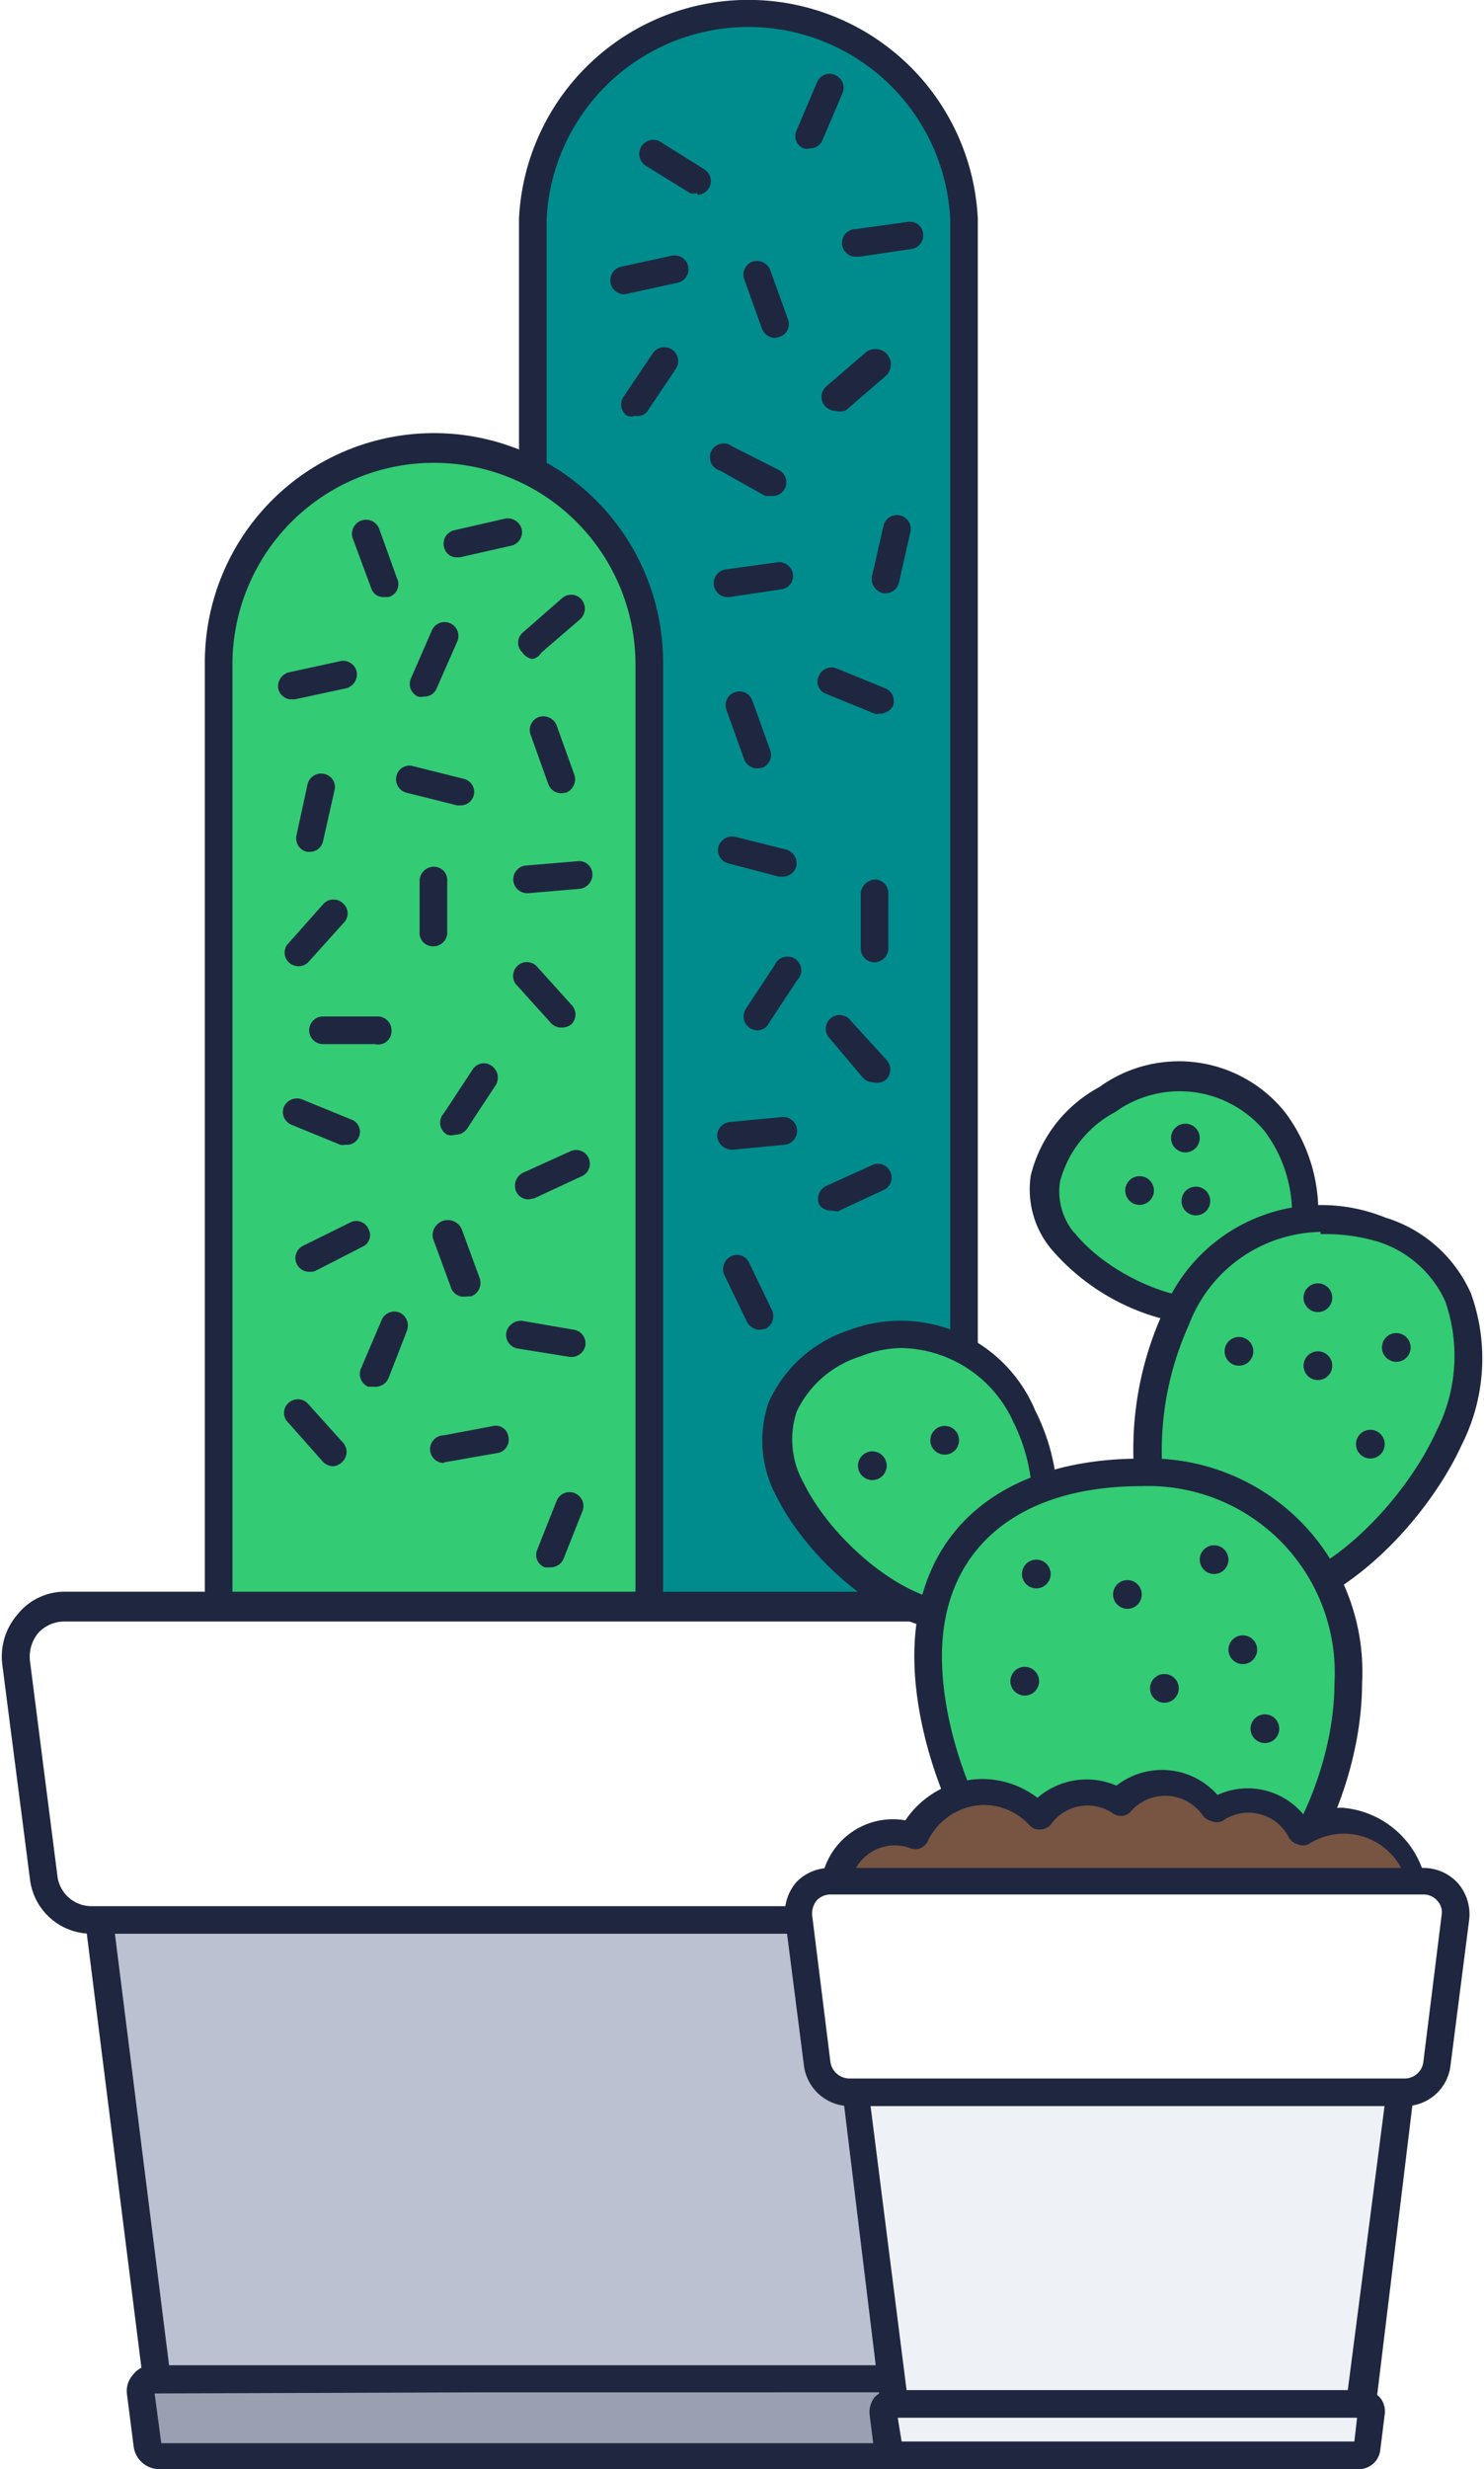 <svg class="sd-svg sd-svg--plant_tall" height="133" width="80" xmlns="http://www.w3.org/2000/svg" viewBox="940 -2894 79.517 132.516">
  <defs>
    <style>
      .sd-svg--plant_tall .cls-1 {
        fill: #008c8c;
      }

      .sd-svg--plant_tall .cls-2 {
        fill: #1f2740;
      }

      .sd-svg--plant_tall .cls-3 {
        fill: #33cb74;
      }

      .sd-svg--plant_tall .cls-4 {
        fill: #fff;
      }

      .sd-svg--plant_tall .cls-5 {
        fill: #bbc1d1;
      }

      .sd-svg--plant_tall .cls-6 {
        fill: #98a0b2;
      }

      .sd-svg--plant_tall .cls-7 {
        fill: #775542;
      }

      .sd-svg--plant_tall .cls-8 {
        fill: #eef1f6;
      }
    </style>
  </defs>
  <g id="Asset_6" data-name="Asset 6" transform="translate(434.013 1074)">
    <g id="Layer_1" data-name="Layer 1" transform="translate(505.987 -3968)">
      <path id="Path_127" data-name="Path 127" class="cls-1" d="M9.61,86.77V11.447a11.6,11.6,0,0,1,23.16,0V86.77" transform="translate(18.912 0.285)"/>
      <path id="Path_128" data-name="Path 128" class="cls-2" d="M33.262,87.99a.741.741,0,0,1-.741-.741V11.926a10.854,10.854,0,0,0-21.678,0V87.249a.741.741,0,0,1-1.483,0V11.926a12.336,12.336,0,0,1,24.643,0V87.249A.741.741,0,0,1,33.262,87.99Z" transform="translate(18.421 -0.194)"/>
      <path id="Path_129" data-name="Path 129" class="cls-3" d="M3.92,95.208V19.885a11.565,11.565,0,1,1,23.131,0V95.208" transform="translate(7.729 15.778)"/>
      <path id="Path_130" data-name="Path 130" class="cls-2" d="M27.542,96.441A.771.771,0,0,1,26.8,95.7V20.377a10.824,10.824,0,1,0-21.648,0V95.7a.771.771,0,0,1-.741.741A.741.741,0,0,1,3.67,95.7V20.377a12.307,12.307,0,1,1,24.613,0V95.7A.741.741,0,0,1,27.542,96.441Z" transform="translate(7.237 15.286)"/>
      <line id="Line_25" data-name="Line 25" class="cls-4" x1="2.402" y1="1.453" transform="translate(34.957 8.173)"/>
      <path id="Path_131" data-name="Path 131" class="cls-2" d="M14.659,5.585a.919.919,0,0,1-.386,0L11.871,4.1a.753.753,0,0,1,.8-1.275L15.044,4.31a.741.741,0,0,1-.386,1.364Z" transform="translate(22.701 4.783)"/>
      <line id="Line_26" data-name="Line 26" class="cls-4" x1="1.572" y2="2.343" transform="translate(34.008 19.234)"/>
      <path id="Path_132" data-name="Path 132" class="cls-2" d="M11.949,10.162a.712.712,0,0,1-.415,0,.741.741,0,0,1-.208-1.008L12.9,6.811a.748.748,0,1,1,1.245.83L12.572,9.984a.771.771,0,0,1-.623.178Z" transform="translate(22.059 12.157)"/>
      <line id="Line_27" data-name="Line 27" class="cls-4" y1="2.58" x2="1.097" transform="translate(43.379 4.644)"/>
      <path id="Path_133" data-name="Path 133" class="cls-2" d="M15.12,5.535a.474.474,0,0,1-.3,0,.712.712,0,0,1-.386-.979l1.1-2.58a.712.712,0,0,1,.949-.386.741.741,0,0,1,.415.979l-1.1,2.58a.741.741,0,0,1-.682.386Z" transform="translate(28.259 2.431)"/>
      <line id="Line_28" data-name="Line 28" class="cls-4" y1="2.61" x2="1.097" transform="translate(19.982 71.071)"/>
      <path id="Path_134" data-name="Path 134" class="cls-2" d="M7.223,27.962h-.3a.741.741,0,0,1-.386-.979l1.1-2.58a.741.741,0,0,1,.979-.415A.771.771,0,0,1,9,24.967l-.979,2.521a.771.771,0,0,1-.8.474Z" transform="translate(12.758 46.46)"/>
      <line id="Line_29" data-name="Line 29" class="cls-4" y1="1.839" x2="2.105" transform="translate(44.803 19.472)"/>
      <path id="Path_135" data-name="Path 135" class="cls-2" d="M15.614,9.831a.8.8,0,0,1-.563-.237.741.741,0,0,1,0-1.038l2.135-1.839a.83.83,0,0,1,1.1,1.245L16.148,9.8a.741.741,0,0,1-.534.03Z" transform="translate(29.189 12.221)"/>
      <line id="Line_30" data-name="Line 30" class="cls-4" y1="1.245" x2="2.491" transform="translate(16.542 66.267)"/>
      <path id="Path_136" data-name="Path 136" class="cls-2" d="M6.072,25.014a.734.734,0,0,1-.356-1.394l2.521-1.246a.712.712,0,0,1,.979.326.682.682,0,0,1-.326.979L6.4,24.955A.682.682,0,0,1,6.072,25.014Z" transform="translate(10.47 43.239)"/>
      <line id="Line_31" data-name="Line 31" class="cls-4" y1="1.839" x2="2.135" transform="translate(28.522 32.787)"/>
      <path id="Path_137" data-name="Path 137" class="cls-2" d="M10.132,14.4a.741.741,0,0,1-.563-.356.712.712,0,0,1,0-1.038l2.105-1.839a.741.741,0,0,1,1.038,0,.771.771,0,0,1,0,1.068l-2.135,1.839A.682.682,0,0,1,10.132,14.4Z" transform="translate(18.39 20.964)"/>
      <line id="Line_32" data-name="Line 32" class="cls-4" x2="2.521" y2="1.275" transform="translate(38.842 24.602)"/>
      <path id="Path_138" data-name="Path 138" class="cls-2" d="M16.141,11.037h-.356L13.354,9.673a.741.741,0,1,1,.652-1.3l2.521,1.275a.741.741,0,0,1-.326,1.394Z" transform="translate(25.221 15.581)"/>
      <line id="Line_33" data-name="Line 33" class="cls-4" x1="0.593" y2="2.728" transform="translate(47.383 28.368)"/>
      <path id="Path_139" data-name="Path 139" class="cls-2" d="M16.5,13.721h-.148a.8.8,0,0,1-.593-.89l.623-2.728a.742.742,0,0,1,1.453.3l-.623,2.758a.741.741,0,0,1-.712.563Z" transform="translate(30.975 18.117)"/>
      <line id="Line_34" data-name="Line 34" class="cls-4" x1="0.593" y2="2.728" transform="translate(16.542 42.247)"/>
      <path id="Path_140" data-name="Path 140" class="cls-2" d="M6.054,18.394H5.906a.741.741,0,0,1-.563-.89l.593-2.728a.741.741,0,0,1,.89-.563.712.712,0,0,1,.563.86L6.766,17.83a.712.712,0,0,1-.712.563Z" transform="translate(10.487 27.322)"/>
      <line id="Line_35" data-name="Line 35" class="cls-4" x1="1.127" y2="2.58" transform="translate(22.65 34.091)"/>
      <path id="Path_141" data-name="Path 141" class="cls-2" d="M8.117,15.436a.534.534,0,0,1-.3,0,.741.741,0,0,1-.386-.949l1.127-2.58a.744.744,0,1,1,1.364.593L8.8,15.05a.712.712,0,0,1-.682.386Z" transform="translate(14.534 21.947)"/>
      <line id="Line_36" data-name="Line 36" class="cls-4" x2="2.699" y2="0.682" transform="translate(39.228 45.627)"/>
      <path id="Path_142" data-name="Path 142" class="cls-2" d="M16.424,17.489h-.178l-2.728-.712a.741.741,0,0,1-.534-.89.771.771,0,0,1,.919-.534l2.728.682a.771.771,0,0,1,.534.919A.741.741,0,0,1,16.424,17.489Z" transform="translate(25.503 29.561)"/>
      <line id="Line_37" data-name="Line 37" class="cls-4" x2="2.728" y2="0.682" transform="translate(21.909 41.802)"/>
      <path id="Path_143" data-name="Path 143" class="cls-2" d="M10.594,16.183h-.178L7.687,15.5a.741.741,0,0,1-.534-.89.712.712,0,0,1,.89-.534l2.728.682a.721.721,0,0,1-.178,1.423Z" transform="translate(14.044 27.042)"/>
      <line id="Line_38" data-name="Line 38" class="cls-4" x1="0.148" y2="2.817" transform="translate(46.849 48.088)"/>
      <path id="Path_144" data-name="Path 144" class="cls-2" d="M16.262,20.558h0a.741.741,0,0,1-.712-.771V16.822a.83.83,0,0,1,.8-.712.741.741,0,0,1,.682.771V19.7a.771.771,0,0,1-.771.86Z" transform="translate(30.587 31.089)"/>
      <line id="Line_39" data-name="Line 39" class="cls-4" x1="0.119" y2="2.788" transform="translate(23.155 47.258)"/>
      <path id="Path_145" data-name="Path 145" class="cls-2" d="M8.273,20.15h0a.712.712,0,0,1-.712-.771V16.592a.771.771,0,0,1,.771-.712.712.712,0,0,1,.712.771v2.788a.741.741,0,0,1-.771.712Z" transform="translate(14.881 30.637)"/>
      <line id="Line_40" data-name="Line 40" class="cls-4" x1="1.512" y2="2.372" transform="translate(40.592 52.181)"/>
      <path id="Path_146" data-name="Path 146" class="cls-2" d="M14.177,21.463a.744.744,0,0,1-.623-1.157L15.1,17.964a.741.741,0,1,1,1.216.8L14.77,21.107a.652.652,0,0,1-.593.356Z" transform="translate(26.415 33.831)"/>
      <line id="Line_41" data-name="Line 41" class="cls-4" x1="1.542" y2="2.343" transform="translate(24.341 57.815)"/>
      <path id="Path_147" data-name="Path 147" class="cls-2" d="M8.727,23.271a.682.682,0,0,1-.415,0,.741.741,0,0,1-.178-1.157l1.542-2.343a.712.712,0,0,1,1.008-.208.771.771,0,0,1,.237,1.038L9.38,22.944a.771.771,0,0,1-.652.326Z" transform="translate(15.614 37.629)"/>
      <line id="Line_42" data-name="Line 42" class="cls-4" x1="2.817" y2="0.267" transform="translate(39.168 60.544)"/>
      <path id="Path_148" data-name="Path 148" class="cls-2" d="M13.693,22.162a.8.8,0,0,1-.741-.682.741.741,0,0,1,.682-.8l2.788-.267A.745.745,0,0,1,16.57,21.9l-2.788.267Z" transform="translate(25.475 39.538)"/>
      <line id="Line_43" data-name="Line 43" class="cls-4" x1="2.788" y2="0.237" transform="translate(28.196 46.962)"/>
      <path id="Path_149" data-name="Path 149" class="cls-2" d="M9.993,17.5A.744.744,0,0,1,9.9,16.021l2.817-.237a.712.712,0,0,1,.8.652.771.771,0,0,1-.682.83l-2.788.237Z" transform="translate(18.203 30.436)"/>
      <line id="Line_44" data-name="Line 44" class="cls-4" x1="2.758" y1="0.474" transform="translate(27.721 71.605)"/>
      <path id="Path_150" data-name="Path 150" class="cls-2" d="M12.518,26.03h0L9.76,25.585a.741.741,0,0,1-.623-.86A.8.8,0,0,1,10,24.1l2.758.474a.741.741,0,0,1,.623.86A.771.771,0,0,1,12.518,26.03Z" transform="translate(17.962 46.79)"/>
      <line id="Line_45" data-name="Line 45" class="cls-4" x1="2.521" y2="1.186" transform="translate(44.595 63.034)"/>
      <path id="Path_151" data-name="Path 151" class="cls-2" d="M15.439,23.756a.712.712,0,0,1-.593-.3.771.771,0,0,1,.356-1.008l2.55-1.157a.741.741,0,0,1,.623,1.334l-2.55,1.186Z" transform="translate(29.067 41.206)"/>
      <line id="Line_46" data-name="Line 46" class="cls-4" x1="2.55" y2="1.186" transform="translate(28.315 62.441)"/>
      <path id="Path_152" data-name="Path 152" class="cls-2" d="M10.038,23.661a.712.712,0,0,1-.682-.415.771.771,0,0,1,.356-1.008l2.55-1.157a.736.736,0,1,1,.623,1.334L10.335,23.6Z" transform="translate(18.277 40.707)"/>
      <line id="Line_47" data-name="Line 47" class="cls-4" x1="1.216" y1="2.521" transform="translate(39.494 68.105)"/>
      <path id="Path_153" data-name="Path 153" class="cls-2" d="M15.024,26.926a.8.8,0,0,1-.682-.415L13.126,23.99a.771.771,0,0,1,.356-1.008.712.712,0,0,1,.979.356l1.216,2.521a.771.771,0,0,1-.326,1.008Z" transform="translate(25.686 44.442)"/>
      <line id="Line_48" data-name="Line 48" class="cls-4" y1="2.105" x2="1.898" transform="translate(15.889 49.008)"/>
      <path id="Path_154" data-name="Path 154" class="cls-2" d="M5.813,20.051a.771.771,0,0,1-.474-.208.712.712,0,0,1,0-1.038L7.207,16.7a.741.741,0,0,1,1.068,0,.712.712,0,0,1,0,1.038L6.406,19.814A.741.741,0,0,1,5.813,20.051Z" transform="translate(10.076 31.803)"/>
      <line id="Line_49" data-name="Line 49" class="cls-4" x1="1.038" y2="2.61" transform="translate(29.441 80.768)"/>
      <path id="Path_155" data-name="Path 155" class="cls-2" d="M10.41,31.232h-.267a.712.712,0,0,1-.415-.949l1.038-2.61a.746.746,0,0,1,1.394.534l-1.038,2.61a.771.771,0,0,1-.712.415Z" transform="translate(19.032 52.887)"/>
      <line id="Line_50" data-name="Line 50" class="cls-4" x1="2.788" y1="0.089" transform="translate(17.253 55.206)"/>
      <path id="Path_156" data-name="Path 156" class="cls-2" d="M9.089,20.073H6.3a.741.741,0,1,1,0-1.483H9.267a.741.741,0,0,1,.712.771.712.712,0,0,1-.89.712Z" transform="translate(10.952 35.963)"/>
      <line id="Line_51" data-name="Line 51" class="cls-4" x2="1.868" y2="2.076" transform="translate(44.921 55.265)"/>
      <path id="Path_157" data-name="Path 157" class="cls-2" d="M17.454,22.176a.741.741,0,0,1-.534-.237l-1.75-2.076a.741.741,0,1,1,1.1-.979l1.9,2.076a.771.771,0,0,1,0,1.068.8.8,0,0,1-.712.148Z" transform="translate(29.336 35.906)"/>
      <line id="Line_52" data-name="Line 52" class="cls-4" x2="1.898" y2="2.076" transform="translate(15.889 75.875)"/>
      <path id="Path_158" data-name="Path 158" class="cls-2" d="M7.761,29.111a.8.8,0,0,1-.563-.237L5.329,26.768a.712.712,0,0,1,0-1.038.741.741,0,0,1,1.038,0l1.868,2.076a.741.741,0,0,1,0,1.068.8.8,0,0,1-.474.237Z" transform="translate(10.056 49.581)"/>
      <line id="Line_53" data-name="Line 53" class="cls-4" x2="1.868" y2="2.076" transform="translate(28.166 52.329)"/>
      <path id="Path_159" data-name="Path 159" class="cls-2" d="M11.817,21.111a.741.741,0,0,1-.534-.237l-1.9-2.105a.741.741,0,0,1,1.1-.979l1.9,2.105a.741.741,0,0,1,0,1.038.8.8,0,0,1-.563.178Z" transform="translate(18.217 34.035)"/>
      <line id="Line_54" data-name="Line 54" class="cls-4" y1="0.623" x2="2.758" transform="translate(33.415 14.43)"/>
      <path id="Path_160" data-name="Path 160" class="cls-2" d="M11.744,6.908A.751.751,0,0,1,11.6,5.425l2.728-.593a.745.745,0,0,1,.326,1.453l-2.728.593Z" transform="translate(21.671 8.887)"/>
      <line id="Line_55" data-name="Line 55" class="cls-4" y1="0.593" x2="2.728" transform="translate(15.474 36.197)"/>
      <path id="Path_161" data-name="Path 161" class="cls-2" d="M5.631,14.219a.741.741,0,0,1-.623-.563.771.771,0,0,1,.593-.89l2.728-.593a.741.741,0,0,1,.89.563.771.771,0,0,1-.563.89L5.9,14.219Z" transform="translate(9.843 23.313)"/>
      <line id="Line_56" data-name="Line 56" class="cls-4" y1="0.593" x2="2.728" transform="translate(24.341 28.576)"/>
      <path id="Path_162" data-name="Path 162" class="cls-2" d="M8.606,11.665a.712.712,0,0,1-.593-.563.741.741,0,0,1,.563-.89L11.3,9.589a.771.771,0,0,1,.89.563.741.741,0,0,1-.563.89l-2.758.623Z" transform="translate(15.735 18.245)"/>
      <line id="Line_57" data-name="Line 57" class="cls-4" x2="2.58" y2="1.068" transform="translate(44.565 36.493)"/>
      <path id="Path_163" data-name="Path 163" class="cls-2" d="M18.1,14.753a.445.445,0,0,1-.267,0l-2.61-1.068a.682.682,0,0,1-.386-.949.741.741,0,0,1,.949-.415l2.61,1.068a.741.741,0,0,1,.415.979A.83.83,0,0,1,18.1,14.753Z" transform="translate(29.046 23.549)"/>
      <line id="Line_58" data-name="Line 58" class="cls-4" x2="2.58" y2="1.068" transform="translate(15.86 59.624)"/>
      <path id="Path_164" data-name="Path 164" class="cls-2" d="M8.423,22.554a.445.445,0,0,1-.267,0l-2.61-1.068a.741.741,0,0,1-.415-.949.771.771,0,0,1,.979-.415L8.72,21.19a.7.7,0,0,1-.3,1.364Z" transform="translate(10.016 38.879)"/>
      <line id="Line_59" data-name="Line 59" class="cls-4" x1="0.979" y1="2.639" transform="translate(40.651 14.757)"/>
      <path id="Path_165" data-name="Path 165" class="cls-2" d="M15.13,9.047a.771.771,0,0,1-.712-.5L13.469,5.9a.741.741,0,0,1,.445-.949.771.771,0,0,1,.949.445l.949,2.639a.712.712,0,0,1-.445.949Z" transform="translate(26.411 9.091)"/>
      <line id="Line_60" data-name="Line 60" class="cls-4" x1="0.949" y1="2.639" transform="translate(19.566 28.635)"/>
      <path id="Path_166" data-name="Path 166" class="cls-2" d="M8.04,13.751a.682.682,0,0,1-.682-.5l-.979-2.639A.755.755,0,0,1,7.8,10.1l.949,2.639a.712.712,0,0,1-.445,1.008Z" transform="translate(12.476 18.294)"/>
      <line id="Line_61" data-name="Line 61" class="cls-4" x1="0.949" y1="2.639" transform="translate(39.613 37.858)"/>
      <path id="Path_167" data-name="Path 167" class="cls-2" d="M14.785,16.835a.741.741,0,0,1-.682-.474l-.949-2.639a.741.741,0,1,1,1.394-.5l.949,2.639a.741.741,0,0,1-.445.949Z" transform="translate(25.777 24.403)"/>
      <line id="Line_62" data-name="Line 62" class="cls-4" x1="0.949" y1="2.639" transform="translate(23.866 66.208)"/>
      <path id="Path_168" data-name="Path 168" class="cls-2" d="M9.477,26.4a.712.712,0,0,1-.682-.474l-.979-2.669a.817.817,0,0,1,1.542-.5l.979,2.669a.771.771,0,0,1-.445.949Z" transform="translate(15.338 43.192)"/>
      <line id="Line_63" data-name="Line 63" class="cls-4" x1="0.949" y1="2.639" transform="translate(29.115 39.192)"/>
      <path id="Path_169" data-name="Path 169" class="cls-2" d="M11.26,17.287a.741.741,0,0,1-.712-.5L9.6,14.143a.741.741,0,0,1,.445-.949.771.771,0,0,1,.949.445l.949,2.639a.771.771,0,0,1-.445.979Z" transform="translate(18.804 25.286)"/>
      <line id="Line_64" data-name="Line 64" class="cls-4" x1="2.758" y2="0.386" transform="translate(45.87 12.651)"/>
      <path id="Path_170" data-name="Path 170" class="cls-2" d="M15.951,6.085a.741.741,0,1,1,0-1.483l2.788-.386a.712.712,0,0,1,.83.623.741.741,0,0,1-.623.83l-2.788.415Z" transform="translate(29.919 7.693)"/>
      <line id="Line_65" data-name="Line 65" class="cls-4" x1="2.788" y2="0.415" transform="translate(23.718 77.358)"/>
      <path id="Path_171" data-name="Path 171" class="cls-2" d="M8.491,28a.741.741,0,1,1,0-1.483l2.639-.5a.682.682,0,0,1,.83.623.712.712,0,0,1-.623.83l-2.847.5Z" transform="translate(15.256 50.516)"/>
      <line id="Line_66" data-name="Line 66" class="cls-4" x1="2.788" y2="0.386" transform="translate(38.961 30.918)"/>
      <path id="Path_172" data-name="Path 172" class="cls-2" d="M13.609,12.243a.746.746,0,0,1-.089-1.483l2.788-.386a.741.741,0,0,1,.83.623.712.712,0,0,1-.623.83l-2.788.415Z" transform="translate(25.352 19.803)"/>
      <path id="Path_173" data-name="Path 173" class="cls-5" d="M5.917,67.932H51.912L56.479,31.99H1.38Z" transform="translate(2.736 62.301)"/>
      <path id="Path_174" data-name="Path 174" class="cls-2" d="M52.409,69.2H6.414a.771.771,0,0,1-.741-.623L1.136,32.551a.652.652,0,0,1,.178-.563.682.682,0,0,1,.563-.267H57.094a.741.741,0,0,1,.563.267.919.919,0,0,1,.178.563L53.15,68.581A.741.741,0,0,1,52.409,69.2ZM7.067,67.721h44.69l4.359-34.459H2.737Z" transform="translate(2.239 61.77)"/>
      <path id="Path_175" data-name="Path 175" class="cls-4" d="M.9,30.18a2.461,2.461,0,0,1,1.9-.89h56.67a2.521,2.521,0,0,1,1.928.89,2.7,2.7,0,0,1,.623,2.046L60.533,43.791a2.55,2.55,0,0,1-2.521,2.254H4.278a2.58,2.58,0,0,1-2.55-2.254L.275,32.226A2.58,2.58,0,0,1,.9,30.18Z" transform="translate(0.52 56.994)"/>
      <path id="Path_176" data-name="Path 176" class="cls-2" d="M58.525,47.356H4.79A3.321,3.321,0,0,1,1.5,44.391L.016,32.885a3.44,3.44,0,0,1,.8-2.639h0A3.262,3.262,0,0,1,3.308,29h56.67a3.321,3.321,0,0,1,2.491,1.127,3.44,3.44,0,0,1,.8,2.639L61.787,44.331A3.292,3.292,0,0,1,58.525,47.356ZM1.943,31.224A2.017,2.017,0,0,0,1.5,32.677l1.483,11.6a1.839,1.839,0,0,0,1.809,1.6H58.525a1.809,1.809,0,0,0,1.779-1.6l1.483-11.6a1.9,1.9,0,0,0-.445-1.453,1.839,1.839,0,0,0-1.364-.623H3.308a1.9,1.9,0,0,0-1.364.623Z" transform="translate(0.008 56.424)"/>
      <path id="Path_177" data-name="Path 177" class="cls-6" d="M2.663,43.468a.593.593,0,0,1,.474-.208H50.288a.593.593,0,0,1,.474.208.741.741,0,0,1,0,.5l-.356,2.788a.652.652,0,0,1-.623.563H3.493a.623.623,0,0,1-.623-.563l-.356-2.788A.623.623,0,0,1,2.663,43.468Z" transform="translate(4.953 84.451)"/>
      <path id="Path_178" data-name="Path 178" class="cls-2" d="M50.428,48.575H3.959a1.394,1.394,0,0,1-1.334-1.216l-.356-2.788A1.3,1.3,0,0,1,2.6,43.5,1.275,1.275,0,0,1,3.633,43H50.784a1.424,1.424,0,0,1,1.038.474,1.334,1.334,0,0,1,.3,1.068l-.356,2.788A1.364,1.364,0,0,1,50.428,48.575ZM3.752,44.513l.356,2.669H50.428l.237-2.728H21.6ZM3.159,43.979Z" transform="translate(4.457 83.94)"/>
      <path id="Path_179" data-name="Path 179" class="cls-3" d="M19.865,28.536c1.987,2.55,7.354,5.219,10.705,2.965s2.7-6.91.712-9.46a6.583,6.583,0,0,0-8.9-1.186C18.916,23.11,17.907,26.016,19.865,28.536Z" transform="translate(37.126 38.027)"/>
      <path id="Path_180" data-name="Path 180" class="cls-2" d="M28.216,33.6a11.862,11.862,0,0,1-8.452-4.122h0a5.012,5.012,0,0,1-1.1-3.944,7.384,7.384,0,0,1,3.677-4.745,7.3,7.3,0,0,1,9.994,1.364,8.9,8.9,0,0,1,1.69,6.554,5.694,5.694,0,0,1-2.4,3.974A5.931,5.931,0,0,1,28.216,33.6ZM20.98,28.561c1.9,2.432,6.821,4.745,9.727,2.965a4.3,4.3,0,0,0,1.928-2.965,7.384,7.384,0,0,0-1.423-5.427A5.931,5.931,0,0,0,23.2,22.126a5.931,5.931,0,0,0-2.965,3.736,3.47,3.47,0,0,0,.8,2.788Z" transform="translate(36.604 37.557)"/>
      <path id="Path_181" data-name="Path 181" class="cls-3" d="M14.738,32.709c1.69,3.47,6.85,8.007,10.616,6.524s3.648-7.058,1.928-10.5a7.206,7.206,0,0,0-9.1-3.944,5.368,5.368,0,0,0-3.44,7.918Z" transform="translate(27.574 47.288)"/>
      <path id="Path_182" data-name="Path 182" class="cls-2" d="M24.274,40.776c-3.8,0-8.066-3.885-9.727-7.206A6.316,6.316,0,0,1,14.1,28.5a7.147,7.147,0,0,1,4.3-3.885,7.829,7.829,0,0,1,10.023,4.3,11.061,11.061,0,0,1,.682,8.363,5.16,5.16,0,0,1-2.965,3.143,4.952,4.952,0,0,1-1.868.356ZM21.308,25.563a6.109,6.109,0,0,0-2.254.445,5.634,5.634,0,0,0-3.44,2.965A4.745,4.745,0,0,0,16,32.828h0c1.661,3.381,6.494,7.414,9.667,6.168a3.944,3.944,0,0,0,2.194-2.313,9.756,9.756,0,0,0-.623-7.176,6.732,6.732,0,0,0-6.05-3.944Z" transform="translate(27.083 46.783)"/>
      <path id="Path_183" data-name="Path 183" class="cls-3" d="M22.3,27.747c-2.165,4.715-2.58,13.285,2.076,14.827S34.758,38.72,36.923,34s1.127-9.578-3.559-11.121A8.452,8.452,0,0,0,22.3,27.747Z" transform="translate(40.797 43.205)"/>
      <path id="Path_184" data-name="Path 184" class="cls-2" d="M26.635,44.2a5.694,5.694,0,0,1-1.987-.326,5.486,5.486,0,0,1-3.292-3.262,17.793,17.793,0,0,1,.652-12.692,9.163,9.163,0,0,1,12.01-5.249,7.384,7.384,0,0,1,4.6,4.063,10.29,10.29,0,0,1-.5,8.155C36.183,39.1,31.29,44.2,26.635,44.2Zm3.914-20.758a7.71,7.71,0,0,0-7.087,5.012,16.34,16.34,0,0,0-.741,11.476,4.122,4.122,0,0,0,2.4,2.432c4.211,1.453,9.608-3.8,11.625-8.185a8.9,8.9,0,0,0,.5-7,5.931,5.931,0,0,0-3.588-3.2,9.816,9.816,0,0,0-3.114-.415Z" transform="translate(40.29 42.673)"/>
      <path id="Path_185" data-name="Path 185" class="cls-3" d="M16.77,36.719c0,6.2,4.478,16.1,11.447,16.1S39.308,44.37,39.308,38.172A10.765,10.765,0,0,0,28.217,26.844C21.248,26.844,16.77,30.521,16.77,36.719Z" transform="translate(32.985 52.175)"/>
      <path id="Path_186" data-name="Path 186" class="cls-2" d="M28.708,54.056c-7.325,0-12.188-10.142-12.188-16.844S21.176,26.6,28.708,26.6A11.447,11.447,0,0,1,40.57,38.665C40.57,44.952,36.329,54.056,28.708,54.056Zm0-25.978c-6.7,0-10.705,3.44-10.705,9.134,0,6.2,4.478,15.361,10.705,15.361s10.379-8.1,10.379-13.908A10.023,10.023,0,0,0,28.708,28.078Z" transform="translate(32.494 51.682)"/>
      <circle id="Ellipse_26" data-name="Ellipse 26" class="cls-2" cx="0.771" cy="0.771" r="0.771" transform="translate(62.803 60.306)"/>
      <circle id="Ellipse_27" data-name="Ellipse 27" class="cls-2" cx="0.771" cy="0.771" r="0.771" transform="translate(60.342 63.123)"/>
      <circle id="Ellipse_28" data-name="Ellipse 28" class="cls-2" cx="0.771" cy="0.771" r="0.771" transform="translate(63.366 63.687)"/>
      <circle id="Ellipse_29" data-name="Ellipse 29" class="cls-2" cx="0.771" cy="0.771" r="0.771" transform="translate(69.92 72.524)"/>
      <circle id="Ellipse_30" data-name="Ellipse 30" class="cls-2" cx="0.771" cy="0.771" r="0.771" transform="translate(65.887 87.767)"/>
      <circle id="Ellipse_31" data-name="Ellipse 31" class="cls-2" cx="0.771" cy="0.771" r="0.771" transform="translate(67.073 92.007)"/>
      <circle id="Ellipse_32" data-name="Ellipse 32" class="cls-2" cx="0.771" cy="0.771" r="0.771" transform="translate(61.676 89.842)"/>
      <circle id="Ellipse_33" data-name="Ellipse 33" class="cls-2" cx="0.771" cy="0.771" r="0.771" transform="translate(59.689 84.801)"/>
      <circle id="Ellipse_34" data-name="Ellipse 34" class="cls-2" cx="0.771" cy="0.771" r="0.771" transform="translate(54.174 89.457)"/>
      <circle id="Ellipse_35" data-name="Ellipse 35" class="cls-2" cx="0.771" cy="0.771" r="0.771" transform="translate(54.796 83.704)"/>
      <circle id="Ellipse_36" data-name="Ellipse 36" class="cls-2" cx="0.771" cy="0.771" r="0.771" transform="translate(64.345 82.933)"/>
      <circle id="Ellipse_37" data-name="Ellipse 37" class="cls-2" cx="0.771" cy="0.771" r="0.771" transform="translate(49.874 76.527)"/>
      <circle id="Ellipse_38" data-name="Ellipse 38" class="cls-2" cx="0.771" cy="0.771" r="0.771" transform="translate(45.989 77.892)"/>
      <circle id="Ellipse_39" data-name="Ellipse 39" class="cls-2" cx="0.771" cy="0.771" r="0.771" transform="translate(69.92 68.876)"/>
      <circle id="Ellipse_40" data-name="Ellipse 40" class="cls-2" cx="0.771" cy="0.771" r="0.771" transform="translate(74.131 71.545)"/>
      <circle id="Ellipse_41" data-name="Ellipse 41" class="cls-2" cx="0.771" cy="0.771" r="0.771" transform="translate(72.737 76.735)"/>
      <circle id="Ellipse_42" data-name="Ellipse 42" class="cls-2" cx="0.771" cy="0.771" r="0.771" transform="translate(65.68 71.753)"/>
      <path id="Path_187" data-name="Path 187" class="cls-7" d="M17.941,35.373a2.966,2.966,0,0,1,1.157.237,4.211,4.211,0,0,1,3.766-2.372,4.122,4.122,0,0,1,2.965,1.334,3.114,3.114,0,0,1,4.3-.8,2.965,2.965,0,0,1,5.308.5,3.143,3.143,0,0,1,1.868-.623,2.965,2.965,0,0,1,2.788,1.75,4.389,4.389,0,0,1,2.283-.682,4.241,4.241,0,0,1,0,8.452c-2.046,0-3.736,1.453-4.122-.474a2.58,2.58,0,0,1-.949.178,3.262,3.262,0,0,1-2.965-1.483,3.143,3.143,0,0,1-3.588,0,3.173,3.173,0,0,1-2.343,1.068,2.788,2.788,0,0,1-1.542-.682c-.623,1.542-2.135-.267-3.914-.267a4.122,4.122,0,0,1-2.639-.979,3.232,3.232,0,0,1-2.283.979,3.173,3.173,0,0,1,0-6.316Z" transform="translate(29.827 63.01)"/>
      <path id="Path_188" data-name="Path 188" class="cls-2" d="M39.776,44.752a1.631,1.631,0,0,1-.919-.237,1.423,1.423,0,0,1-.563-.623,4.152,4.152,0,0,1-3.588-1.216,3.8,3.8,0,0,1-3.262,0,3.559,3.559,0,0,1-3.8.5l-.445.237a2.669,2.669,0,0,1-2.046-.3,4.24,4.24,0,0,0-1.661-.474,4.863,4.863,0,0,1-2.61-.771,3.737,3.737,0,0,1-2.313.771,3.885,3.885,0,1,1,.8-7.71A5.012,5.012,0,0,1,23.5,32.712a4.923,4.923,0,0,1,2.965,1.008,4.033,4.033,0,0,1,4.241-.652,3.974,3.974,0,0,1,5.427.5A3.885,3.885,0,0,1,40.814,34.7a4.864,4.864,0,0,1,2.017-.445,4.982,4.982,0,0,1,0,9.934,6.731,6.731,0,0,0-1.72.3A5.931,5.931,0,0,1,39.776,44.752Zm-1.008-2.491a.831.831,0,0,1,.356,0,.652.652,0,0,1,.356.474c0,.267,0,.386.148.386a2.669,2.669,0,0,0,1.157-.178,8.718,8.718,0,0,1,2.105-.326,3.485,3.485,0,1,0-1.868-6.405.712.712,0,0,1-.593,0,.771.771,0,0,1-.474-.386,2.432,2.432,0,0,0-3.559-.86.712.712,0,0,1-.593,0,.771.771,0,0,1-.5-.356,2.461,2.461,0,0,0-3.885-.089.741.741,0,0,1-.949,0,2.432,2.432,0,0,0-3.262.593.712.712,0,0,1-.563.3.652.652,0,0,1-.593-.208,3.351,3.351,0,0,0-2.521-1.1,3.41,3.41,0,0,0-2.965,1.957.741.741,0,0,1-.949.356,2.4,2.4,0,1,0-.89,4.656,2.461,2.461,0,0,0,1.75-.741.741.741,0,0,1,.8.119,3.47,3.47,0,0,0,2.194.8,5.456,5.456,0,0,1,2.224.593l.919.3a.741.741,0,0,1,1.1-.356h.237c.386.267.593.415.89.415a2.343,2.343,0,0,0,1.779-.83.771.771,0,0,1,.979,0,2.4,2.4,0,0,0,2.728,0,.83.83,0,0,1,.593,0,.89.89,0,0,1,.5.356,2.491,2.491,0,0,0,2.254,1.1,3.56,3.56,0,0,0,.712,0Z" transform="translate(29.165 62.765)"/>
      <path id="Path_189" data-name="Path 189" class="cls-8" d="M18.274,60.436H42.858L45.942,36.06H15.19Z" transform="translate(29.879 70.3)"/>
      <path id="Path_190" data-name="Path 190" class="cls-2" d="M43.275,61.669H18.692a.771.771,0,0,1-.741-.652L14.985,36.64a.741.741,0,0,1,.178-.593.8.8,0,0,1,.563-.237H46.359a.771.771,0,0,1,.563.237.741.741,0,0,1,.178.593L44.135,61.017a.741.741,0,0,1-.86.652ZM19.344,60.1H42.623L45.588,37.2H16.438Z" transform="translate(29.462 69.809)"/>
      <path id="Path_191" data-name="Path 191" class="cls-4" d="M14.853,34.823a1.69,1.69,0,0,1,1.3-.593h31.82a1.69,1.69,0,0,1,1.3.593,1.779,1.779,0,0,1,.415,1.364l-.949,7.859a1.75,1.75,0,0,1-1.72,1.542H17.166a1.72,1.72,0,0,1-1.72-1.542l-1.008-7.859a1.779,1.779,0,0,1,.415-1.364Z" transform="translate(28.378 66.703)"/>
      <path id="Path_192" data-name="Path 192" class="cls-2" d="M47.493,46.781H17.661A2.491,2.491,0,0,1,15.2,44.587l-1.008-7.858a2.58,2.58,0,0,1,.593-1.957A2.491,2.491,0,0,1,16.623,34H48.472a2.491,2.491,0,0,1,1.868.83,2.55,2.55,0,0,1,.593,1.957l-1.008,7.859A2.461,2.461,0,0,1,47.493,46.781ZM16.623,35.424a1.008,1.008,0,0,0-.741.326,1.127,1.127,0,0,0-.237.8l.979,7.859a1.038,1.038,0,0,0,1.008.89H47.493a1.008,1.008,0,0,0,.979-.89l.979-7.859a.89.89,0,0,0-.237-.8.979.979,0,0,0-.741-.326Z" transform="translate(27.883 66.251)"/>
      <path id="Path_193" data-name="Path 193" class="cls-8" d="M16.029,43.772a.474.474,0,0,1,.326,0H41.71a.415.415,0,0,1,.326,0,.445.445,0,0,1,0,.326L41.769,46a.415.415,0,0,1-.415.386H16.563A.445.445,0,0,1,16.029,46V44.1A.326.326,0,0,1,16.029,43.772Z" transform="translate(31.443 85.392)"/>
      <path id="Path_194" data-name="Path 194" class="cls-2" d="M41.988,47.691H17.108a1.157,1.157,0,0,1-1.157-1.038l-.237-1.9a1.3,1.3,0,0,1,.267-.919,1.245,1.245,0,0,1,.89-.386H42.225a1.186,1.186,0,0,1,.89.386,1.157,1.157,0,0,1,.267.919l-.237,1.9a1.157,1.157,0,0,1-1.157,1.038ZM41.691,46.475ZM17.434,46.475Zm0-.267H41.751l.148-1.275H17.226Zm-.86-1.868Z" transform="translate(30.898 84.825)"/>
    </g>
  </g>
</svg>
